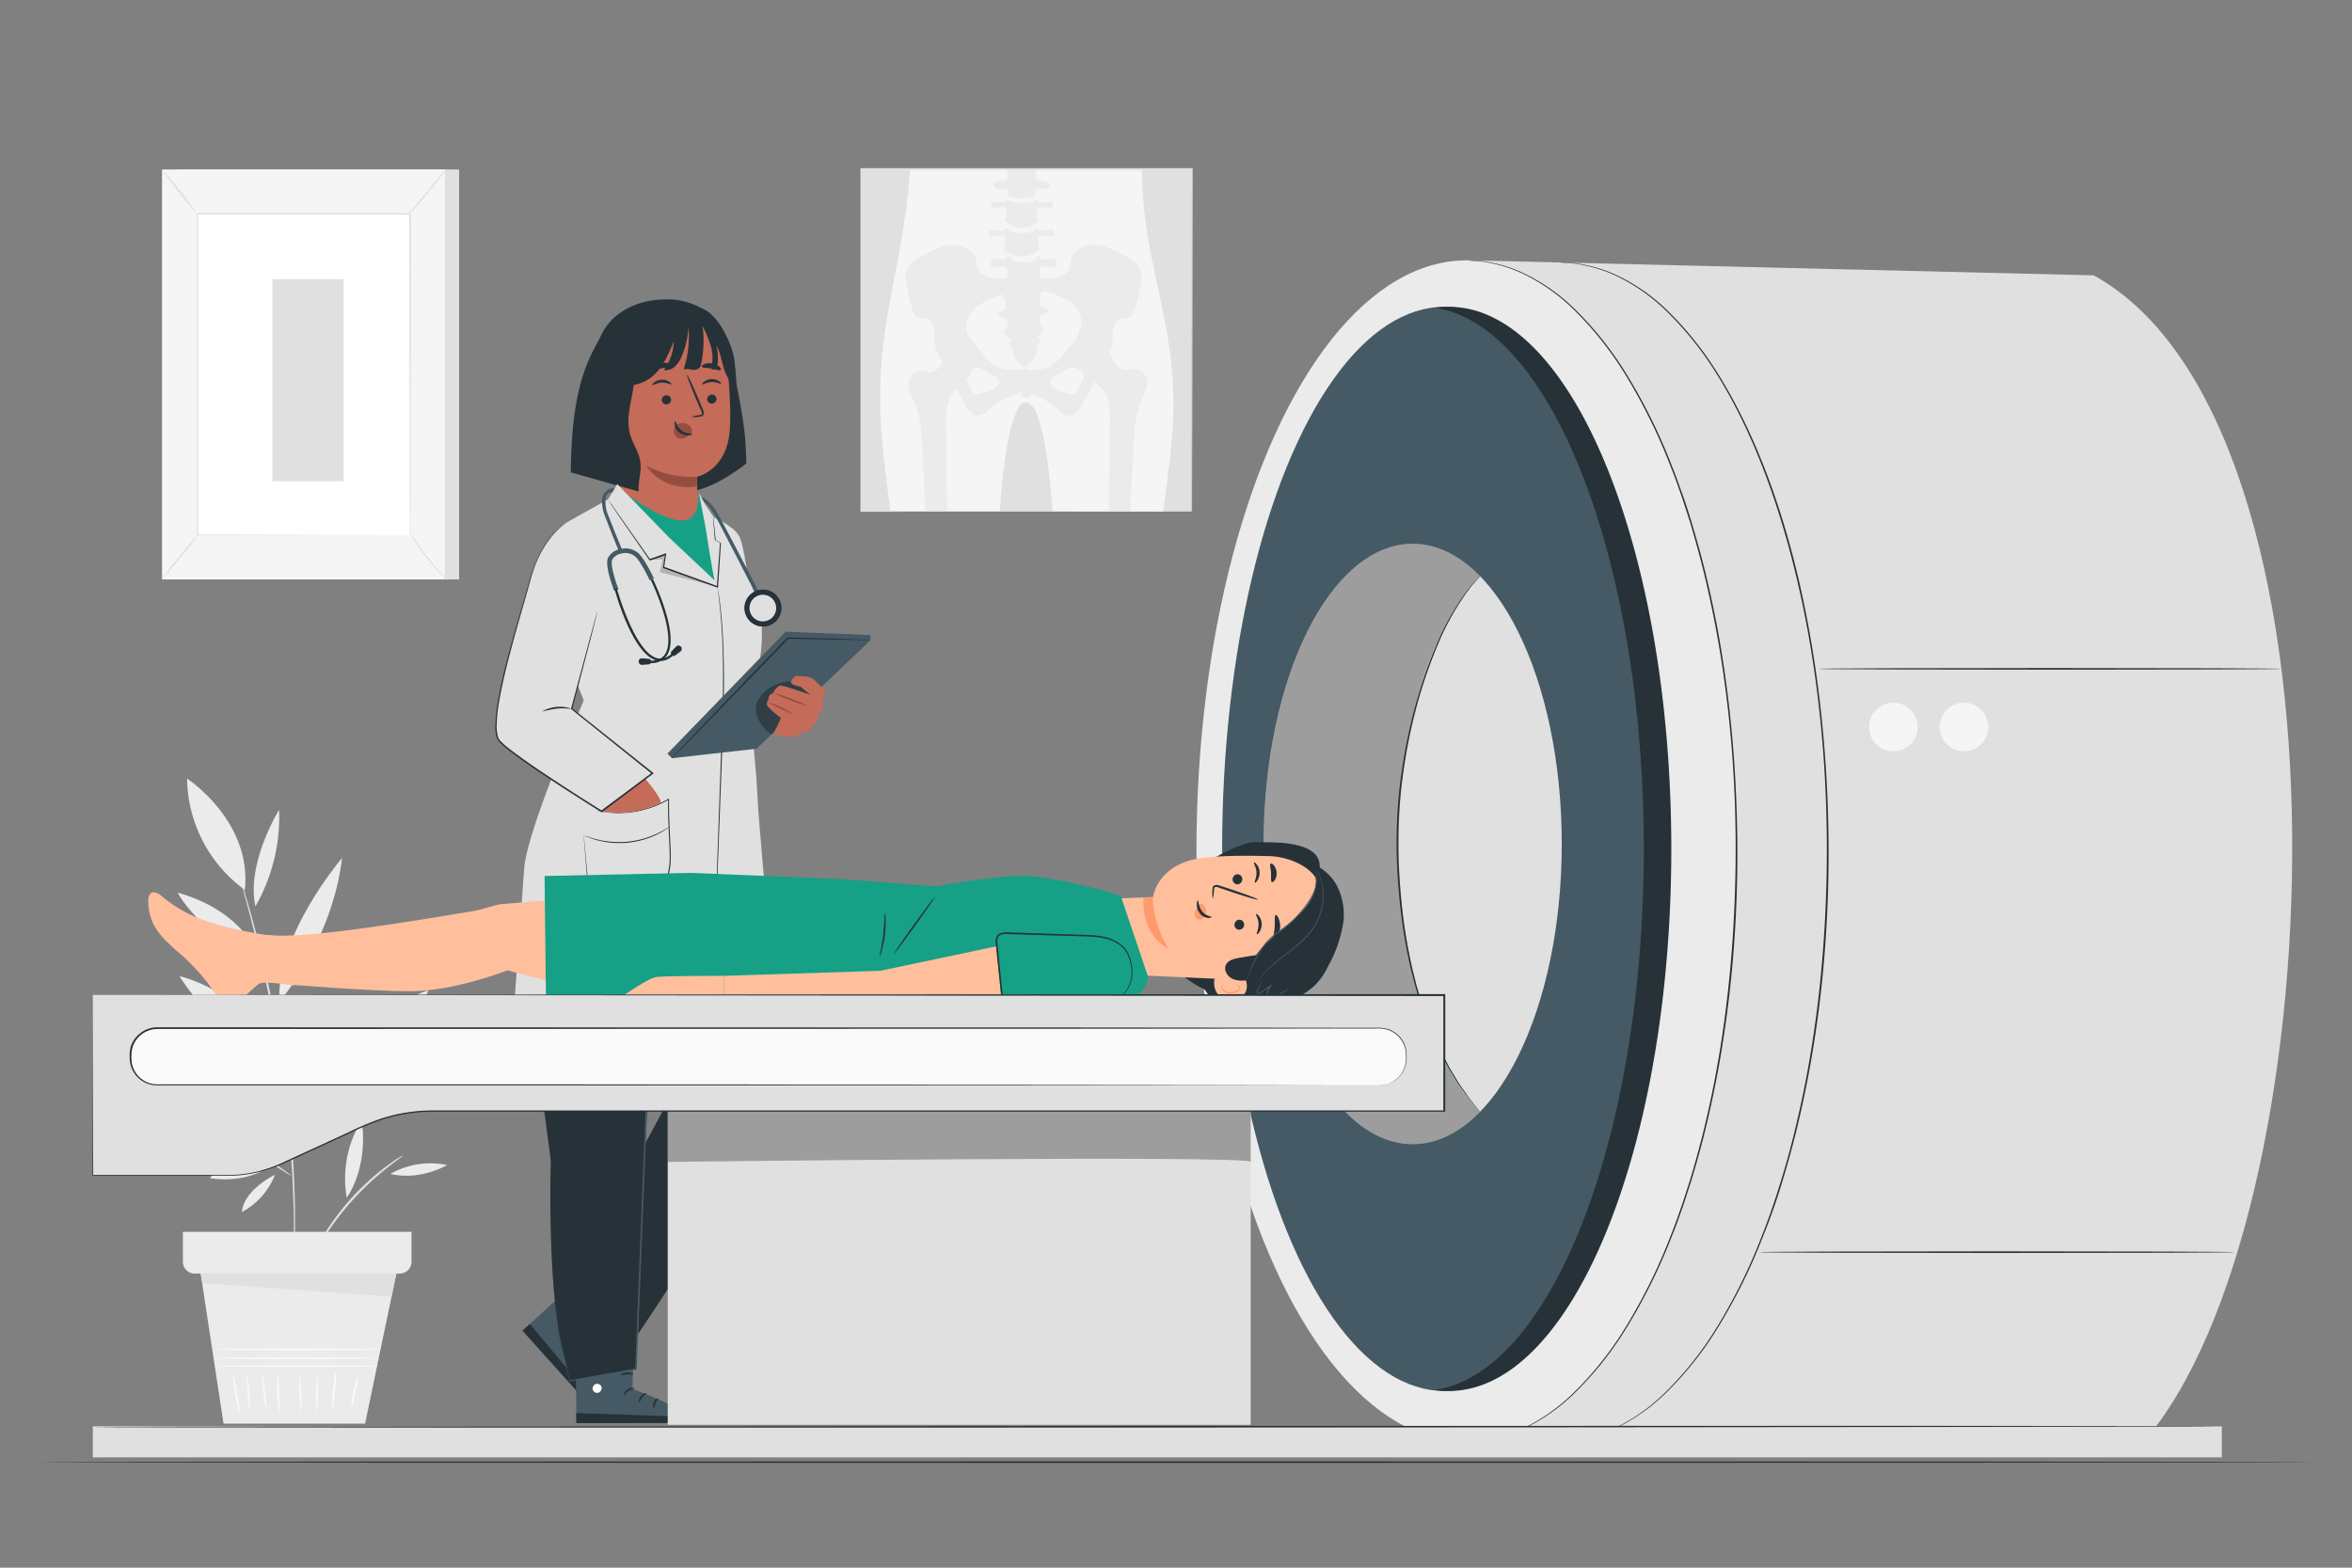 <svg xmlns="http://www.w3.org/2000/svg" viewBox="0 0 750 500"><rect x="0" y="0" width="750" height="500" fill="#808080" stroke="none"/><g id="freepik--background-complete--inject-49"><rect x="56.19" y="54.05" width="90.21" height="130.76" style="fill:#e0e0e0"></rect><rect x="51.67" y="54.05" width="90.21" height="130.76" style="fill:#f5f5f5"></rect><rect x="62.88" y="68.21" width="67.8" height="102.44" style="fill:#fff"></rect><path d="M130.68,170.65s0-.18,0-.5,0-.82,0-1.46c0-1.28,0-3.17,0-5.61,0-4.91,0-12.07-.06-21.11,0-18.06-.06-43.64-.11-73.76l.23.23-67.79,0h0l.24-.25c0,38.64,0,74.27,0,102.44l-.2-.2,49.35.1,13.63,0,3.58,0c.81,0,1.24,0,1.24,0l-1.2,0-3.54,0-13.59.05-49.47.1h-.2v-.19c0-28.17,0-63.8,0-102.44V68h.26l67.79,0h.22v.22c0,30.18-.08,55.81-.11,73.91,0,9,0,16.15-.06,21,0,2.43,0,4.3,0,5.58,0,.62,0,1.09,0,1.42S130.68,170.65,130.68,170.65Z" style="fill:#e0e0e0"></path><path d="M142.14,54.05a16,16,0,0,1-1.61,2.33c-1.05,1.41-2.53,3.31-4.23,5.37s-3.29,3.89-4.46,5.19a15.6,15.6,0,0,1-2,2,17.49,17.49,0,0,1,1.73-2.25l4.34-5.27,4.34-5.27A16.35,16.35,0,0,1,142.14,54.05Z" style="fill:#e0e0e0"></path><path d="M131,170.32a84.67,84.67,0,0,0,11.83,14.79" style="fill:#fff"></path><path d="M142.85,185.11a13.8,13.8,0,0,1-2.06-1.88,63.13,63.13,0,0,1-4.46-5,63.89,63.89,0,0,1-3.93-5.46,13.79,13.79,0,0,1-1.38-2.42,18.4,18.4,0,0,1,1.67,2.23c1,1.39,2.39,3.3,4,5.34s3.19,3.83,4.33,5.1A19.24,19.24,0,0,1,142.85,185.11Z" style="fill:#e0e0e0"></path><path d="M51.66,184.71l11.81-14.58" style="fill:#fff"></path><path d="M63.47,170.13a88.54,88.54,0,0,1-5.71,7.44c-3.27,4-6,7.22-6.1,7.14a86.64,86.64,0,0,1,5.72-7.45A91.18,91.18,0,0,1,63.47,170.13Z" style="fill:#e0e0e0"></path><path d="M51.67,54.05a78.24,78.24,0,0,1,5.74,6.85,83.21,83.21,0,0,1,5.35,7.17A81.32,81.32,0,0,1,57,61.21,81.55,81.55,0,0,1,51.67,54.05Z" style="fill:#e0e0e0"></path><rect x="86.85" y="89.01" width="22.7" height="64.46" style="fill:#e0e0e0"></rect><path d="M94.77,352.88a35.31,35.31,0,0,1,9.39-23.33C107,341.26,94.77,352.88,94.77,352.88Z" style="fill:#ebebeb"></path><path d="M108.41,346.28a35.28,35.28,0,0,1,25.14-.7C124,352.85,108.41,346.28,108.41,346.28Z" style="fill:#ebebeb"></path><path d="M110,338.69a27.84,27.84,0,0,1,3.42-19.54C117.5,327.72,110,338.69,110,338.69Z" style="fill:#ebebeb"></path><path d="M57.23,311.32C77.16,316.63,87.86,334,87.86,334,70.82,334,57.23,311.32,57.23,311.32Z" style="fill:#ebebeb"></path><path d="M89.07,319.49c-1-21.49,20-45.8,20-45.8-3.17,26.67-20,45.8-20,45.8" style="fill:#ebebeb"></path><path d="M89,258.3a57.46,57.46,0,0,1-7.55,30.77C78.45,275.25,89,258.3,89,258.3Z" style="fill:#ebebeb"></path><path d="M80.87,302c-15.71-1.68-24.26-17.31-24.26-17.31C75.61,290,80.87,302,80.87,302Z" style="fill:#ebebeb"></path><path d="M47,367.64a35.32,35.32,0,0,1,24.7-4.76C63.39,371.61,47,367.64,47,367.64Z" style="fill:#ebebeb"></path><path d="M87.69,374.69a23.12,23.12,0,0,1-10.55,11.89C77.81,379.33,87.69,374.69,87.69,374.69Z" style="fill:#ebebeb"></path><path d="M85.67,372.38c-8.93,5.5-18.79,3.35-18.79,3.35C72.93,369.43,85.67,372.38,85.67,372.38Z" style="fill:#ebebeb"></path><path d="M93.7,401.3a1.34,1.34,0,0,1,0-.32c0-.25,0-.56,0-.94,0-.88,0-2.08,0-3.6s0-3.47,0-5.69,0-4.75-.16-7.54c-.13-5.59-.53-12.23-1.1-19.59s-1.53-15.43-2.76-23.87C87.11,322.88,83.71,307.8,81,297c-1.38-5.42-2.53-9.79-3.38-12.8-.39-1.46-.71-2.62-.94-3.47l-.22-.91a1.31,1.31,0,0,1-.06-.32,1.44,1.44,0,0,1,.12.3l.3.89c.26.84.62,2,1.06,3.44.93,3,2.16,7.34,3.6,12.75a398.34,398.34,0,0,1,8.82,42.81c1.23,8.45,2.1,16.54,2.71,23.91s.88,14,1,19.64c.09,2.79.06,5.32.06,7.55s0,4.13-.09,5.69-.1,2.72-.13,3.61c0,.37,0,.68-.05.93A1,1,0,0,1,93.7,401.3Z" style="fill:#e0e0e0"></path><path d="M64.87,355.82c.11-.16,6.46,4,14.18,9.29s13.89,9.72,13.78,9.88-6.45-4-14.18-9.3S64.76,356,64.87,355.82Z" style="fill:#e0e0e0"></path><path d="M92.83,358.11a6,6,0,0,1,1-1.07l2.83-2.72,9.44-8.86,9.44-8.85,2.86-2.68a6.13,6.13,0,0,1,1.11-.93,5.26,5.26,0,0,1-.91,1.12c-.62.69-1.55,1.66-2.71,2.85-2.33,2.36-5.61,5.55-9.31,9s-7.1,6.52-9.59,8.71c-1.24,1.09-2.26,2-3,2.56A5.06,5.06,0,0,1,92.83,358.11Z" style="fill:#e0e0e0"></path><path d="M44.7,345.64s16.24-.31,23.1,12.47A29.27,29.27,0,0,1,44.7,345.64Z" style="fill:#ebebeb"></path><path d="M66.87,339.12S80.09,348.55,78,362.9A29.25,29.25,0,0,1,66.87,339.12Z" style="fill:#ebebeb"></path><path d="M136.5,315.89s-5.22,18.17-21.79,21.44A34.06,34.06,0,0,1,136.5,315.89Z" style="fill:#ebebeb"></path><path d="M59.66,248.33s20.72,13.51,18.42,35.49A44.56,44.56,0,0,1,59.66,248.33Z" style="fill:#ebebeb"></path><path d="M128.6,368.5a8.41,8.41,0,0,1-1.35,1.08c-.89.65-2.17,1.61-3.71,2.84A90.92,90.92,0,0,0,103,395.24c-1.05,1.67-1.87,3-2.42,4a8.91,8.91,0,0,1-.93,1.45,8.15,8.15,0,0,1,.69-1.58c.47-1,1.23-2.42,2.24-4.13a79.25,79.25,0,0,1,20.61-23c1.6-1.19,2.92-2.1,3.87-2.68A8.46,8.46,0,0,1,128.6,368.5Z" style="fill:#e0e0e0"></path><path d="M110.57,382a35.32,35.32,0,0,1,4.76-24.7C117.56,372.7,110.57,382,110.57,382Z" style="fill:#ebebeb"></path><path d="M124.51,374.4a25.68,25.68,0,0,1,18.08-2.8C132.59,376.9,124.51,374.4,124.51,374.4Z" style="fill:#ebebeb"></path><polygon points="63.5 402.99 71.28 454.06 116.42 454.06 126.9 403.73 63.5 402.99" style="fill:#ebebeb"></polygon><path d="M120.59,435.72c0,.14-11.57.26-25.84.26s-25.84-.12-25.84-.26,11.57-.27,25.84-.27S120.59,435.57,120.59,435.72Z" style="fill:#fafafa"></path><path d="M120.76,433.21c0,.14-11.65.26-26,.26s-26-.12-26-.26,11.64-.27,26-.27S120.76,433.06,120.76,433.21Z" style="fill:#fafafa"></path><path d="M120.67,430.37c0,.15-11.64.26-26,.26s-26-.11-26-.26,11.64-.27,26-.27S120.67,430.22,120.67,430.37Z" style="fill:#fafafa"></path><path d="M76.46,451.14a41.52,41.52,0,0,1-1.38-6.43,42.09,42.09,0,0,1-.87-6.52,39.82,39.82,0,0,1,1.39,6.43A41.57,41.57,0,0,1,76.46,451.14Z" style="fill:#fafafa"></path><path d="M79.53,450.6A146.27,146.27,0,0,1,78.68,438a50.33,50.33,0,0,1,.85,12.57Z" style="fill:#fafafa"></path><path d="M85.13,450.6a50.68,50.68,0,0,1-1.52-13,56.79,56.79,0,0,1,.87,6.47A55.26,55.26,0,0,1,85.13,450.6Z" style="fill:#fafafa"></path><path d="M89.06,450.87a51.94,51.94,0,0,1-.43-13.1,56,56,0,0,1,.33,6.54A55.46,55.46,0,0,1,89.06,450.87Z" style="fill:#fafafa"></path><path d="M96,450.6a38.38,38.38,0,0,1-.47-6.2,37.41,37.41,0,0,1,0-6.23A71.74,71.74,0,0,1,96,450.6Z" style="fill:#fafafa"></path><path d="M101.09,450.87a40,40,0,0,1-.21-6.42,38.53,38.53,0,0,1,.32-6.41,77.77,77.77,0,0,1-.11,12.83Z" style="fill:#fafafa"></path><path d="M105.86,450.19a41.51,41.51,0,0,1,.38-6.71,42,42,0,0,1,.92-6.66,43.76,43.76,0,0,1-.39,6.71A44.26,44.26,0,0,1,105.86,450.19Z" style="fill:#fafafa"></path><path d="M112,449.52a22.75,22.75,0,0,1,.76-5.71,22.23,22.23,0,0,1,1.68-5.5,51.62,51.62,0,0,1-1.16,5.62A52,52,0,0,1,112,449.52Z" style="fill:#fafafa"></path><path d="M58.32,392.88v9.55a3.76,3.76,0,0,0,3.77,3.76h65.37a3.76,3.76,0,0,0,3.76-3.76v-9.55Z" style="fill:#ebebeb"></path><polygon points="63.99 406.19 64.53 409.24 124.86 413.54 126.39 406.19 63.99 406.19" style="fill:#e0e0e0"></polygon><rect x="274.56" y="54.05" width="105.44" height="109.1" style="fill:#e0e0e0"></rect><path d="M281.29,140.61c.54,6.12,1.54,14.14,2.62,22.54h34.85c1.09-15.13,3.54-34.89,8.44-34.8,4.89-.09,7.34,19.67,8.44,34.8h35.22c1.18-8.4,2.25-16.42,2.79-22.54,3.18-35.91-9-52.44-9.6-86.56H290.2C287.83,88.12,278.12,104.7,281.29,140.61Z" style="fill:#f5f5f5"></path><path d="M362.88,117.83c-2.77-1.24-2.63,1.15-5.64-.42-2-1-2.53-3.23-3.43-5.09a10.79,10.79,0,0,0,.9-2.91c.21-1.46,0-3,.23-4.41a4,4,0,0,1,2.57-3.42c1-.28,2.14-.06,3-.63a3.29,3.29,0,0,0,1.07-1.69,45.38,45.38,0,0,0,2.19-8.88,8.4,8.4,0,0,0-.25-4.51c-.85-2-2.95-3.22-4.92-4.31-2.94-1.62-6-3.28-9.41-3.44S342,79.85,341.39,83a12.39,12.39,0,0,1-.5,3,5.08,5.08,0,0,1-3.23,2.29,14.21,14.21,0,0,1-6,.39,12,12,0,0,1-.12-2.47,1.75,1.75,0,0,1,.12-.65,1,1,0,0,1,.87-.49,7.93,7.93,0,0,1,3.06.27,1,1,0,0,0,.8,0c.55-.3.49-1.34.33-2.09a1.11,1.11,0,0,0-.28-.66.65.65,0,0,0-.47-.09l-3.76.3a.41.41,0,0,1-.34-.07c-.27-.23-.09-.92-.38-1.12s-.41.08-.57.27a5.56,5.56,0,0,1-2.79,1.75c-.45.11-2,0-2.76,0a5.2,5.2,0,0,1-.75-.06,5.52,5.52,0,0,1-2.79-1.75c-.16-.19-.38-.4-.58-.27s-.1.89-.37,1.12a.42.42,0,0,1-.34.07l-3.77-.3a.62.62,0,0,0-.46.09,1.12,1.12,0,0,0-.29.66c-.16.75-.22,1.79.34,2.09a1,1,0,0,0,.8,0,7.88,7.88,0,0,1,3.05-.27,1,1,0,0,1,.88.49,1.75,1.75,0,0,1,.12.65,11.44,11.44,0,0,1-.13,2.48,14.17,14.17,0,0,1-6-.39A5.05,5.05,0,0,1,311.82,86a11.92,11.92,0,0,1-.51-3c-.61-3.15-4.37-5-7.77-4.88s-6.48,1.82-9.41,3.44c-2,1.09-4.07,2.31-4.92,4.31a8.5,8.5,0,0,0-.26,4.51,45.4,45.4,0,0,0,2.2,8.88,3.16,3.16,0,0,0,1.07,1.69c.83.57,2,.35,3,.63a4.07,4.07,0,0,1,2.57,3.42c.23,1.46,0,3,.22,4.41a16,16,0,0,0,2,5.09c.19.35.38.7.56,1.06a5.41,5.41,0,0,1-2.32,2.6c-3,1.56-2.87-.84-5.64.41-4,1.78-3.23,4.94-1.6,8.41a30.15,30.15,0,0,1,2.34,7.39,61.77,61.77,0,0,1,.72,7.81q.51,10.48,1,21H302q-.17-13.82-.34-27.62c0-3.61,0-7.54,2.18-10.37a11.36,11.36,0,0,1,1.15-1.25l2.56,4.82c1,1.94,2.72,4.2,5,3.75a5.91,5.91,0,0,0,2.61-1.69,25.5,25.5,0,0,1,8.51-5.08,8.11,8.11,0,0,0,2.23-1,1.74,1.74,0,0,1-.19.54c-.24.42-.4.75.09,1.13a1.76,1.76,0,0,0,.94.31,4.23,4.23,0,0,0,2-.3,1.72,1.72,0,0,0-.2-.88l.65.23a25.4,25.4,0,0,1,8.51,5.08,6,6,0,0,0,2.61,1.69c2.24.45,3.94-1.81,5-3.75l3.69-7a17.28,17.28,0,0,1,2.75,2.65c2.17,2.83,2.22,6.76,2.17,10.37q-.21,14.17-.4,28.37h6.88l1.11-21.7a60.14,60.14,0,0,1,.73-7.82,30.26,30.26,0,0,1,2.36-7.38C366.1,122.78,366.85,119.62,362.88,117.83ZM318,123.07a7.27,7.27,0,0,1-3.35,1.92,25.88,25.88,0,0,1-2.58.7,1.93,1.93,0,0,1-1.28,0,1.83,1.83,0,0,1-.72-.81,31,31,0,0,1-1.81-3.54c0-.08-.07-.16-.11-.25a6.82,6.82,0,0,0,1.49-2.18,3.2,3.2,0,0,0,.2-1.23,4.15,4.15,0,0,1,3.43,0c.82.42,1.49,1.1,2.3,1.54.62.34,1.31.54,1.91.91a2,2,0,0,1,1.09,1.71A2.07,2.07,0,0,1,318,123.07Zm9.52-5.07a.59.59,0,0,0-.18-.28.77.77,0,0,0-.48-.1c-.34,0-.75,0-.93.35-2.71.12-5.53.14-7.92-1a16.14,16.14,0,0,1-5-4.57l-2.65-3.24a14,14,0,0,1-.87-1.16,5.11,5.11,0,0,1-1.39-3.09c-.26-2.72,1.31-5.36,3.41-7.09a24.72,24.72,0,0,1,7.25-3.65,1.12,1.12,0,0,1,.91-.07,1.14,1.14,0,0,1,.45.67,13.89,13.89,0,0,1,.67,3.26,1.05,1.05,0,0,1-.09.66.92.92,0,0,1-.48.31,6.08,6.08,0,0,0-1.46.54c-.43.3-.69,1-.34,1.36s.81.27,1.25.33a2.27,2.27,0,0,1,1.44,3.42c-.35.47-.91.84-.95,1.43-.11,1.29,2.18,1.49,2.43,2.77a.82.82,0,0,0-.7,1.21,3.09,3.09,0,0,0,.52.5c.65.64.6,1.68.81,2.57.4,1.65,1.75,2.83,3.09,3.87v.16a11.43,11.43,0,0,0,1.54-.47l-.36,0c1.35-1.24,2.78-2.63,3.05-4.45.13-.91,0-1.95.58-2.64a3.51,3.51,0,0,0,.47-.55.83.83,0,0,0-.81-1.14c.12-1.29,2.39-1.71,2.17-3-.11-.57-.69-.89-1.08-1.33a2.27,2.27,0,0,1,1.12-3.54c.43-.1.94-.09,1.21-.44a1,1,0,0,0-.46-1.32,5.43,5.43,0,0,0-1.51-.4,1,1,0,0,1-.5-.27,1.09,1.09,0,0,1-.16-.64,13.75,13.75,0,0,1,.38-3.32,1.08,1.08,0,0,1,.38-.71,1.17,1.17,0,0,1,.92,0,24.92,24.92,0,0,1,7.55,3,8.57,8.57,0,0,1,4.05,6.75,5.14,5.14,0,0,1-.95,3c.1,1.25-.79,2.46-1.63,3.49l-2.66,3.24a16,16,0,0,1-5,4.57A14.78,14.78,0,0,1,327.55,118Zm17.73,3.31a31,31,0,0,1-1.81,3.54,1.83,1.83,0,0,1-.72.81,1.93,1.93,0,0,1-1.28,0,25.88,25.88,0,0,1-2.58-.7,7.22,7.22,0,0,1-3.35-1.92,2.14,2.14,0,0,1-.58-1.22,2.05,2.05,0,0,1,1.1-1.71c.6-.37,1.29-.57,1.91-.91.81-.44,1.48-1.12,2.3-1.54a4.55,4.55,0,0,1,4.15.27,2.22,2.22,0,0,1,1.23,1.43A3.11,3.11,0,0,1,345.28,121.31Z" style="fill:#ebebeb"></path><path d="M315.8,75.43a1.37,1.37,0,0,0,.8,0,10.08,10.08,0,0,1,3-.2,1.14,1.14,0,0,1,.88.37,1,1,0,0,1,.12.48,6.64,6.64,0,0,1-.35,2.69,1.16,1.16,0,0,0-.1.77,1,1,0,0,0,.37.4,9.24,9.24,0,0,0,4.54,1.76.81.81,0,0,0,.38.07l.45,0h.2a1,1,0,0,0,.3,0,9.33,9.33,0,0,0,4.61-1.77,1,1,0,0,0,.37-.4,1.1,1.1,0,0,0-.09-.77,6.64,6.64,0,0,1-.35-2.69,1,1,0,0,1,.12-.49,1.16,1.16,0,0,1,.87-.36,10.15,10.15,0,0,1,3.06.2,1.37,1.37,0,0,0,.8,0c.55-.22.49-1,.33-1.55a.74.74,0,0,0-.28-.49.83.83,0,0,0-.47-.06l-3.76.22a.56.56,0,0,1-.34,0c-.27-.18-.09-.69-.38-.84s-.41.06-.57.2a6,6,0,0,1-2.79,1.3c-.15,0-.4,0-.69.08a17.46,17.46,0,0,1-2.82-.09,5.89,5.89,0,0,1-2.79-1.3c-.16-.14-.38-.3-.58-.2s-.1.66-.37.84a.57.57,0,0,1-.34,0l-3.77-.22a.79.79,0,0,0-.46.06.75.75,0,0,0-.29.49C315.31,74.44,315.24,75.21,315.8,75.43Z" style="fill:#ebebeb"></path><path d="M316.38,66.32a1.17,1.17,0,0,0,.76,0,9.36,9.36,0,0,1,2.89-.2,1,1,0,0,1,.83.37A1.26,1.26,0,0,1,321,67a7.2,7.2,0,0,1-.34,2.69,1.22,1.22,0,0,0-.09.77,1.15,1.15,0,0,0,.35.41,8.61,8.61,0,0,0,4.18,1.74.71.71,0,0,0,.38.08l.47,0h.24a.79.79,0,0,0,.34-.06,8.5,8.5,0,0,0,4.21-1.75.9.9,0,0,0,.35-.4,1.21,1.21,0,0,0-.08-.77,7,7,0,0,1-.34-2.69,1,1,0,0,1,.12-.48,1,1,0,0,1,.83-.37,9.38,9.38,0,0,1,2.89.2,1.24,1.24,0,0,0,.76,0c.52-.22.46-1,.31-1.55a.77.77,0,0,0-.27-.49.73.73,0,0,0-.44-.06l-3.56.22a.54.54,0,0,1-.33,0c-.25-.18-.08-.68-.35-.83s-.39,0-.55.19c-.57.51-3,.77-4.22,1-1.2-.2-3.69-.46-4.28-1-.15-.14-.36-.3-.54-.19s-.1.65-.36.83a.5.5,0,0,1-.32,0l-3.57-.22a.73.73,0,0,0-.44.06.77.77,0,0,0-.27.49C315.91,65.33,315.86,66.1,316.38,66.32Z" style="fill:#ebebeb"></path><path d="M317.35,60.05a2.06,2.06,0,0,0,1.17.21l2.16,0a.53.53,0,0,1,.4.12.77.77,0,0,1,.17.39l.48,2a28.4,28.4,0,0,0,3.87.52h0a33.81,33.81,0,0,0,4.29-.51l.48-2a.85.85,0,0,1,.16-.39.56.56,0,0,1,.41-.12l2.16,0a2.24,2.24,0,0,0,1.17-.21,1.2,1.2,0,0,0,.52-1.21c-.13-.6-.71-.79-1.2-.88l-3.09-.6c-.17-.94.11-2-.21-2.85a1.73,1.73,0,0,0-.24-.47h-8.5a2.2,2.2,0,0,0-.24.46c-.31.88,0,1.92-.2,2.86L318,58c-.49.09-1.08.28-1.21.88A1.2,1.2,0,0,0,317.35,60.05Z" style="fill:#ebebeb"></path><path d="M380,163.15s0-.18,0-.52,0-.85,0-1.51c0-1.34,0-3.31,0-5.87,0-5.14,0-12.66-.06-22.21,0-19.1-.07-46.35-.12-79l.23.22-105.43,0h0l.26-.26c0,40,0,77.48,0,109.1l-.22-.22L351,163l21.43.06,5.66,0,1.46,0h-1.41l-5.62,0-21.37.06-76.54.11h-.23v-.22c0-31.62,0-69.08,0-109.1v-.26h.27l105.43,0h.23v.23c-.05,32.7-.09,60-.12,79.13,0,9.54-.05,17-.06,22.16,0,2.54,0,4.5,0,5.83,0,.65,0,1.14,0,1.48S380,163.15,380,163.15Z" style="fill:#e0e0e0"></path></g><g id="freepik--ct-scan--inject-49"><path d="M683.51,459.86H467.63V83l200,4.82C754.38,135.63,744.34,390.3,683.51,459.86Z" style="fill:#e0e0e0"></path><ellipse cx="467.63" cy="271.45" rx="86.11" ry="188.41" style="fill:#ebebeb"></ellipse><path d="M496.74,459.86l1.15-.09,3.36-.22a46.6,46.6,0,0,0,12.44-3.47,60.16,60.16,0,0,0,16.84-11.5,107.7,107.7,0,0,0,16.88-21.17,177.75,177.75,0,0,0,14.51-29.5c2.19-5.5,4.14-11.31,6-17.32s3.57-12.29,5.06-18.78c6.15-25.91,9.48-55.18,9.56-85.9s-3.22-60-9.27-86S558.56,137.38,548,120.23A106.57,106.57,0,0,0,531.16,99a59.63,59.63,0,0,0-16.83-11.5,46.41,46.41,0,0,0-12.44-3.45l-3.36-.22-1.15-.09s.39,0,1.15,0l3.37.17a45.72,45.72,0,0,1,12.51,3.36,59.28,59.28,0,0,1,17,11.48A106.68,106.68,0,0,1,548.31,120c10.63,17.17,19.49,39.82,25.47,65.8s9.3,55.3,9.32,86.07-3.43,60.07-9.62,86c-1.49,6.5-3.27,12.75-5.08,18.81s-3.87,11.83-6.08,17.33a177.11,177.11,0,0,1-14.59,29.54,107.54,107.54,0,0,1-17,21.19,60,60,0,0,1-17,11.48,45.58,45.58,0,0,1-12.5,3.38l-3.38.17C497.13,459.86,496.74,459.86,496.74,459.86Z" style="fill:#263238"></path><path d="M467.63,459.86l1.15-.09,3.37-.22a46.9,46.9,0,0,0,12.46-3.48,60.1,60.1,0,0,0,16.86-11.54,107.88,107.88,0,0,0,16.9-21.23,179,179,0,0,0,14.51-29.57C534,391,535,388.12,536,385.24s1.94-5.87,2.91-8.87c1.8-6.06,3.56-12.32,5.05-18.82,6.14-26,9.44-55.3,9.51-86.09s-3.37-60.13-9.51-86.1c-1.49-6.51-3.26-12.77-5.05-18.83-1-3-1.9-6-2.91-8.87s-2-5.74-3.13-8.48a179.5,179.5,0,0,0-14.51-29.58,108.62,108.62,0,0,0-16.9-21.23,60.1,60.1,0,0,0-16.86-11.54,46.42,46.42,0,0,0-12.46-3.47l-3.37-.22-1.15-.1,1.15,0c.76,0,1.9.08,3.38.17a45.91,45.91,0,0,1,12.53,3.4,60,60,0,0,1,17,11.51,108.06,108.06,0,0,1,17,21.25A178.32,178.32,0,0,1,533.28,149c1.14,2.74,2.09,5.61,3.15,8.49s2,5.88,2.92,8.89c1.81,6.06,3.59,12.34,5.08,18.85,6.19,26,9.5,55.38,9.57,86.21s-3.39,60.2-9.57,86.2c-1.49,6.51-3.27,12.78-5.08,18.84-1,3-1.9,6-2.92,8.89s-2,5.75-3.15,8.49a178.32,178.32,0,0,1-14.6,29.61,107.34,107.34,0,0,1-17,21.25,60,60,0,0,1-17,11.51,45.46,45.46,0,0,1-12.53,3.4c-1.48.1-2.62.13-3.38.17S467.63,459.86,467.63,459.86Z" style="fill:#263238"></path><ellipse cx="460.64" cy="270.75" rx="70.93" ry="172.9" style="fill:#455a64"></ellipse><path d="M462,97.85a29.17,29.17,0,0,0-4.38.34c37.13,5.52,66.55,80.66,66.55,172.56s-29.42,167-66.55,172.56a29.17,29.17,0,0,0,4.38.34c39.18,0,70.94-77.41,70.94-172.9S501.22,97.85,462,97.85Z" style="fill:#263238"></path><ellipse cx="450.48" cy="269.17" rx="47.53" ry="95.74" style="fill:#e0e0e0"></ellipse><g style="opacity:0.3"><path d="M472,183.76c-6.45-6.61-13.76-10.33-21.49-10.33-26.25,0-47.53,42.86-47.53,95.74s21.28,95.73,47.53,95.73c7.73,0,15-3.72,21.49-10.32-15.45-15.81-26-48.12-26-85.41S456.52,199.56,472,183.76Z"></path></g><path d="M727.49,213.32c0,.15-33.06.26-73.82.26s-73.83-.11-73.83-.26,33-.26,73.83-.26S727.49,213.18,727.49,213.32Z" style="fill:#263238"></path><path d="M712.61,399.36c0,.15-34,.26-75.92.26s-75.92-.11-75.92-.26,34-.26,75.92-.26S712.61,399.22,712.61,399.36Z" style="fill:#263238"></path><circle cx="603.74" cy="231.86" r="7.75" transform="translate(239.79 766.46) rotate(-76.76)" style="fill:#f5f5f5"></circle><circle cx="626.26" cy="231.86" r="7.75" transform="translate(19.48 510.74) rotate(-45)" style="fill:#f5f5f5"></circle><path d="M472,183.76a4.73,4.73,0,0,1-.3.37c-.22.25-.52.59-.9,1l-1.49,1.68c-.56.69-1.14,1.53-1.83,2.45a85.42,85.42,0,0,0-9.3,17.1A156.92,156.92,0,0,0,449.66,234c-1.17,5.32-2.05,11-2.78,16.85a160.16,160.16,0,0,0-1,18.31c0,6.29.42,12.42,1,18.32a165.88,165.88,0,0,0,2.51,16.9c.28,1.33.56,2.65.83,4l.95,3.8c.16.63.31,1.25.46,1.87l.54,1.81,1,3.55c.79,2.28,1.5,4.51,2.31,6.61l1.23,3.07c.2.5.4,1,.59,1.48s.44.95.65,1.42c.88,1.87,1.64,3.68,2.55,5.29s1.63,3.22,2.52,4.6,1.62,2.71,2.37,3.89l2.19,3.15.94,1.33c.32.4.61.78.89,1.12l1.39,1.76.85,1.09c.19.25.28.39.28.39l-.32-.35-.89-1.06-1.43-1.73-.92-1.11c-.3-.41-.61-.86-1-1.32l-2.23-3.13c-.77-1.18-1.55-2.49-2.42-3.88s-1.66-3-2.57-4.59-1.69-3.43-2.58-5.3l-.66-1.42c-.2-.49-.41-1-.61-1.48l-1.24-3.08c-.83-2.1-1.55-4.33-2.35-6.62L451.74,316l-.54-1.82c-.16-.62-.31-1.24-.47-1.87l-1-3.82q-.4-1.95-.84-4a163.33,163.33,0,0,1-2.55-16.94c-.59-5.91-1-12.06-1-18.37a158.63,158.63,0,0,1,1-18.36c.74-5.9,1.64-11.57,2.83-16.9a154,154,0,0,1,8.61-27.67,83.82,83.82,0,0,1,9.47-17.07c.71-.92,1.31-1.75,1.88-2.43l1.53-1.65.95-1A3.85,3.85,0,0,1,472,183.76Z" style="fill:#263238"></path></g><g id="freepik--Floor--inject-49"><path d="M737.44,466.33c0,.14-162.28.26-362.42.26s-362.46-.12-362.46-.26,162.25-.26,362.46-.26S737.44,466.19,737.44,466.33Z" style="fill:#263238"></path><rect x="29.6" y="454.91" width="678.89" height="9.9" style="fill:#e0e0e0"></rect><path d="M708.48,454.91c0,.14-152.08.32-339.64.39s-339.68,0-339.68-.14,152.05-.31,339.68-.38S708.48,454.76,708.48,454.91Z" style="fill:#263238"></path></g><g id="freepik--character-2--inject-49"><path d="M188.9,404,166.62,424.4l25.21,27.85c2.51-2.57-5.19-21.82-5.19-21.82L200.56,417Z" style="fill:#455a64"></path><path d="M180.05,420.73a1.54,1.54,0,0,0-2,.39,1.47,1.47,0,0,0,.37,2,1.61,1.61,0,0,0,2.12-.42,1.52,1.52,0,0,0-.61-2" style="fill:#fff"></path><path d="M166.62,424.4l2.32-2.15L192.17,450s.57,1.73-.44,2.38Z" style="fill:#263238"></path><path d="M187.19,430.76c-.14.12-.82-.51-1.86-.78s-1.94-.11-2-.29.91-.68,2.17-.33S187.34,430.67,187.19,430.76Z" style="fill:#fff"></path><path d="M188.63,434.77c-.11.15-.87-.23-1.87-.17s-1.72.48-1.83.34.51-.92,1.74-1S188.75,434.65,188.63,434.77Z" style="fill:#fff"></path><path d="M186.63,439.6c-.17-.12.23-.86,1.43-1.23s1.93,0,1.87.2-.81.13-1.68.41S186.77,439.72,186.63,439.6Z" style="fill:#fff"></path><path d="M190.25,427.54c-.18.06-.55-.74-1.3-1.46s-1.53-1.1-1.48-1.28,1.06,0,1.93.83S190.42,427.51,190.25,427.54Z" style="fill:#fff"></path><path d="M193,423.89c0,.05-.62-.41-1.25-1.41a8.28,8.28,0,0,1-.88-1.86,9.85,9.85,0,0,1-.3-1.19,2.58,2.58,0,0,1-.05-.71.81.81,0,0,1,.67-.72,1,1,0,0,1,.85.31,2.68,2.68,0,0,1,.4.59,6.22,6.22,0,0,1,.49,1.14,6.76,6.76,0,0,1,.32,2,3.13,3.13,0,0,1-.39,1.84c-.1,0,0-.72-.06-1.82a7.47,7.47,0,0,0-.43-1.88,5.86,5.86,0,0,0-.48-1c-.19-.37-.41-.62-.61-.58s-.1,0-.13.17a2.07,2.07,0,0,0,0,.53,9.2,9.2,0,0,0,.25,1.12,10.55,10.55,0,0,0,.7,1.81A11.52,11.52,0,0,1,193,423.89Z" style="fill:#fff"></path><path d="M192.6,423.89c-.07,0,.18-.74,1-1.59a6.21,6.21,0,0,1,1.7-1.19,6.72,6.72,0,0,1,1.17-.42A1.56,1.56,0,0,1,198,421a.88.88,0,0,1,.14.93,2.91,2.91,0,0,1-.38.61,4.34,4.34,0,0,1-2.92,1.56c-1.22.11-1.89-.31-1.86-.37a13.66,13.66,0,0,0,1.79-.08,4.28,4.28,0,0,0,1.71-.74,4,4,0,0,0,.78-.76c.26-.31.4-.64.27-.72a1.08,1.08,0,0,0-.9-.08,6.7,6.7,0,0,0-1.07.34,6.85,6.85,0,0,0-1.64,1C193.06,423.33,192.69,423.94,192.6,423.89Z" style="fill:#fff"></path><path d="M183.52,423.66l.28,30.19,37.56-.16c-.23-3.59-19.7-10.71-19.7-10.71l.62-19.35Z" style="fill:#455a64"></path><path d="M190,441.4a1.55,1.55,0,0,0-1,1.76,1.48,1.48,0,0,0,1.73,1.06,1.61,1.61,0,0,0,1.1-1.87,1.52,1.52,0,0,0-1.92-.9" style="fill:#fff"></path><path d="M183.8,453.91l-.05-3.23,36.13,1.23s1.67.73,1.48,1.91Z" style="fill:#263238"></path><path d="M202.27,442.79c0,.18-.92.27-1.82.86s-1.38,1.37-1.55,1.3.1-1.14,1.21-1.83S202.31,442.62,202.27,442.79Z" style="fill:#263238"></path><path d="M206.22,444.4c0,.18-.75.49-1.37,1.27s-.8,1.6-1,1.6-.3-1,.49-2S206.21,444.23,206.22,444.4Z" style="fill:#263238"></path><path d="M208.48,449.11c-.17,0-.43-.88,0-1.88s1.32-1.41,1.4-1.26-.45.69-.82,1.52S208.66,449.09,208.48,449.11Z" style="fill:#263238"></path><path d="M201.92,438.36c-.07.17-.92-.08-1.95,0s-1.85.4-1.94.24.68-.81,1.9-.88S202,438.22,201.92,438.36Z" style="fill:#263238"></path><path d="M182.64,251.4s-2.4,8.43-2.67,9c-2.47,5.46-9,18.95-9,18.95s-4.95,17.58-3.85,25.86,8.51,64.94,8.51,64.94-1.46,44.92,4.88,64.9l1.17,5.3,21.17-3.76h0l4.7-111.18,12.92-73.51Z" style="fill:#263238"></path><path d="M235.49,261.49s9.31,75.71,10.43,87.82S203.1,426,203.1,426l-18.54-21.9,28.28-52.58-9.52-52.37,12.54-47.25,17.83.22Z" style="fill:#263238"></path><path d="M177.3,418.11a14.58,14.58,0,0,0,.15,1.54c.13,1,.38,2.5.73,4.42.7,3.83,1.84,9.39,3.38,16.34l0,.15.15,0,21.18-3.71.16,0v-.16c.59-14.54,1.29-31.91,2-50.54.79-20,1.51-38.63,2.11-53.88v0c1.59-12.25,2.91-22.38,3.82-29.47.45-3.52.8-6.29,1-8.19.11-.93.19-1.65.25-2.16s.07-.74.07-.74,0,.25-.13.74-.18,1.22-.31,2.14c-.27,1.9-.65,4.66-1.14,8.18l-4,29.45h0c-.62,15.25-1.37,33.84-2.18,53.88-.73,18.63-1.41,36-2,50.54l.17-.19-21.17,3.81.18.12c-1.57-6.94-2.76-12.49-3.52-16.32-.37-1.91-.65-3.39-.81-4.39-.08-.5-.13-.88-.17-1.14S177.3,418.11,177.3,418.11Z" style="fill:#455a64"></path><path d="M232.77,113.81s4.68,17.49,5.08,29.86l.14,4.12s-10.32,8.57-19,9.1l-7.26-17.84Z" style="fill:#263238"></path><path d="M186.93,124.53c2-8.53,2.73-18.45,9.82-24,5.27-4.12,11.26-5.27,17.95-5a23.47,23.47,0,0,1,9.87,3.28c3.93,2.22,5.59,6.73,7.49,10.83,3.8,8.21,3.32,19.33.74,22.42l-34.31,18.12c-6.85-3.57-11.14-5-12.24-14.12A33.6,33.6,0,0,1,186.93,124.53Z" style="fill:#263238"></path><path d="M197.56,107.29l21.59-6.37c7-1,11.94,7.41,12.66,14.4.79,7.77,1.46,17.28.77,23.13-1.4,11.76-10.3,13.6-10.3,13.6s0,.17.05,3.65l.23,5.63a9.79,9.79,0,0,1-1.9,6.37c-3.18,4.12-9,4.67-15.83,2.14-4-1.47-6.73-4.42-7-8.44L194,111.61A4.12,4.12,0,0,1,197.56,107.29Z" style="fill:#c56b59"></path><path d="M228.48,127.15a1.49,1.49,0,0,1-1.39,1.56,1.44,1.44,0,0,1-1.6-1.29,1.5,1.5,0,0,1,1.39-1.57A1.45,1.45,0,0,1,228.48,127.15Z" style="fill:#263238"></path><path d="M229.94,122.36c-.18.21-1.35-.59-3-.52s-2.76.92-2.95.73.09-.44.59-.84a4.16,4.16,0,0,1,2.35-.83,4,4,0,0,1,2.36.67C229.84,121.93,230,122.27,229.94,122.36Z" style="fill:#263238"></path><path d="M214,127.4a1.49,1.49,0,0,1-1.38,1.56,1.44,1.44,0,0,1-1.6-1.29,1.5,1.5,0,0,1,1.39-1.57A1.44,1.44,0,0,1,214,127.4Z" style="fill:#263238"></path><path d="M214.08,122.55c-.18.21-1.35-.59-3-.52s-2.77.92-3,.73.09-.44.59-.84a4.16,4.16,0,0,1,2.35-.83,4,4,0,0,1,2.36.67C214,122.12,214.16,122.46,214.08,122.55Z" style="fill:#263238"></path><path d="M220.36,133a11.06,11.06,0,0,1,2.6-.58c.41-.05.79-.15.85-.44a2.06,2.06,0,0,0-.32-1.21l-1.34-3.08c-1.87-4.4-3.24-8-3.06-8.1s1.84,3.43,3.7,7.83l1.29,3.11a2.33,2.33,0,0,1,.28,1.61,1,1,0,0,1-.65.63,2.85,2.85,0,0,1-.7.12A10.75,10.75,0,0,1,220.36,133Z" style="fill:#263238"></path><path d="M222.22,152.05a30.76,30.76,0,0,1-16.14-3.56s4.53,8.22,16.18,6.67Z" style="fill:#954d3f"></path><path d="M215.15,136.23a2.58,2.58,0,0,1,2.11-1.26,3.37,3.37,0,0,1,3.13,1.4,2.15,2.15,0,0,1,.19,1.51c-.1.26,0,.13-.21.31a5.78,5.78,0,0,1-2.35,1.59,2.52,2.52,0,0,1-2.71-.87A2.6,2.6,0,0,1,215.15,136.23Z" style="fill:#954d3f"></path><path d="M215.37,134.38c.26,0,.34,1.72,1.89,2.9s3.41.9,3.44,1.14-.4.36-1.19.42a4.37,4.37,0,0,1-2.86-.86,3.79,3.79,0,0,1-1.48-2.43C215.07,134.82,215.25,134.38,215.37,134.38Z" style="fill:#263238"></path><path d="M214.69,116.65c-.12.45-1.74.4-3.61.81s-3.33,1.08-3.62.71c-.13-.18.09-.61.67-1.1a6.15,6.15,0,0,1,2.62-1.21,6.06,6.06,0,0,1,2.88.06C214.35,116.13,214.73,116.44,214.69,116.65Z" style="fill:#263238"></path><path d="M229.8,118c-.36.32-1.54-.23-3-.46s-2.77-.16-3-.58c-.1-.2.15-.53.75-.8a4.66,4.66,0,0,1,2.54-.24,4.54,4.54,0,0,1,2.3,1.08C229.85,117.47,230,117.87,229.8,118Z" style="fill:#263238"></path><path d="M218.79,99.66c0,.09,0,.17.05.26h0Z" style="fill:#263238"></path><path d="M203.69,156.77c-.33-3.07.9-6.15.54-9.21-.38-3.24-2.48-6-3.34-9.17-1.38-5,.51-10.42,1.21-15.63a12.4,12.4,0,0,0,7.6-4.39c2.34-2.73,3.76-6.12,5.14-9.44a15.79,15.79,0,0,1-3.18,9.08,4.28,4.28,0,0,0,3.64-1.18,9.62,9.62,0,0,0,2.14-3.32,25.94,25.94,0,0,0,2.07-9.35A33.6,33.6,0,0,1,218,117.81a5.9,5.9,0,0,1,2.54.09,2.77,2.77,0,0,0,2.42-.51,3,3,0,0,0,.66-1.56,34.92,34.92,0,0,0,.39-11.89,35.86,35.86,0,0,1,2.68,6.59,12.73,12.73,0,0,1,.05,7,1,1,0,0,0,1.45,0,2.47,2.47,0,0,0,.64-1.46,17.9,17.9,0,0,0-.39-5.92c1.17,2.07,1.56,4.47,2.21,6.76s1.67,4.63,3.66,5.94a31.49,31.49,0,0,0-.29-9,27.52,27.52,0,0,0-2.63-7.12,21.06,21.06,0,0,0-4.74-6.59c-3.44-3-4.88-1.72-7.08-.57l-.26.11c0-.06,0-.11,0-.16l-.1-.47a33,33,0,0,0-17.37.81,23.3,23.3,0,0,0-11.35,9.43l-.12.22c-4.89,8.82-8.12,19-8.35,41.15h0Z" style="fill:#263238"></path><path d="M199.57,157.43s12.66,9.57,18.83,8.48c4.94-.86,4.44-8.48,4.44-8.48l2,5.3,5.17,20.72-2.19,9.75-11.76-7.26Z" style="fill:#16A085"></path><path d="M242.75,197.41C241.43,184.12,225,161.12,225,161.12l-2.11-3.9,2.1,11.1s2.56,16.48,2.93,16.82l-14.49-13.63L196.83,154.4l-2.9,4.84-13.23,7.38.34,44,5.11,12.79s-16.94,38.25-18.91,52.5l-5.62,76.75h57.3l9.22-53.33,4.24,53.33,17.05-2c.78.53-7.5-86.4-7.85-96-.33-8.79-2.61-30.22-2.61-30.22S244.07,210.7,242.75,197.41Z" style="fill:#e0e0e0"></path><path d="M227.4,164.92s6.1,2.59,8.08,5.7,3.32,16.65,3.32,16.65L229.12,171Z" style="fill:#e0e0e0"></path><path d="M227.4,164.92a2.6,2.6,0,0,0,0,.49c0,.36.06.83.11,1.44.1,1.28.26,3.1.45,5.38v.06l.05,0,1.65.94-.07-.12c-.27,3.77-.63,8.57-1,14l.24-.15-13-4.71-4.16-1.5.12.21c.21-1.43.41-2.83.61-4.2l0-.3-.29.1-5,1.76.21.07c-3.91-5.55-7.24-10.29-9.61-13.67L195,160.87l-.76-1a3.66,3.66,0,0,0-.27-.35,2.14,2.14,0,0,0,.22.38l.71,1.06,2.69,3.95,9.51,13.75.07.11.13,0,5-1.75-.25-.2c-.2,1.37-.41,2.77-.61,4.19l0,.16.15.05,4.16,1.5,13,4.68.22.08,0-.23c.36-5.44.67-10.25.92-14v-.08l-.07,0-1.65-.92.05.09c-.23-2.28-.42-4.09-.55-5.37-.07-.61-.12-1.08-.16-1.43A2.62,2.62,0,0,0,227.4,164.92Z" style="fill:#263238"></path><g style="opacity:0.2"><polygon points="207.21 178.53 211.28 178.4 210.43 182.51 228.75 187.16 211.56 180.97 212.17 176.78 207.21 178.53"></polygon></g><path d="M213.43,263.76a7.94,7.94,0,0,1-.9.66,11.06,11.06,0,0,1-1.11.7c-.44.25-.93.56-1.52.83a20.35,20.35,0,0,1-1.91.87c-.7.31-1.47.56-2.28.83a30,30,0,0,1-5.42,1.11,31.11,31.11,0,0,1-5.54,0c-.84-.11-1.65-.19-2.39-.35s-1.43-.3-2.06-.46-1.17-.36-1.65-.51a12,12,0,0,1-1.23-.47,5.7,5.7,0,0,1-1-.47,8.05,8.05,0,0,1,1.06.35,11,11,0,0,0,1.23.41c.49.14,1,.33,1.66.46s1.3.31,2,.42,1.53.22,2.37.31a31.37,31.37,0,0,0,5.47,0,32.49,32.49,0,0,0,5.37-1.07c.81-.26,1.57-.5,2.26-.79s1.34-.56,1.92-.83,1.08-.55,1.53-.78a12.46,12.46,0,0,0,1.13-.65A7.37,7.37,0,0,1,213.43,263.76Z" style="fill:#263238"></path><path d="M186,264.84l0,.25.08.73c.07.67.16,1.62.28,2.84.23,2.48.55,6,.95,10.44a12.33,12.33,0,0,0,.88,3.31,10.39,10.39,0,0,0,1.79,3.23,6.38,6.38,0,0,0,3.34,2,10.66,10.66,0,0,0,2.05.29c.71.05,1.43.09,2.16.11a29.3,29.3,0,0,0,4.47-.15,15.84,15.84,0,0,0,4.48-1.12,10.78,10.78,0,0,0,3.89-2.71,11.77,11.77,0,0,0,2.32-4.31,23.91,23.91,0,0,0,.86-6.63c0-2.2-.15-4.35-.23-6.45-.21-4.19-.34-8.15-.26-11.77l.21.12a31.75,31.75,0,0,1-21.48,3.85c-.55-.1-1-.21-1.25-.27l-.32-.07-.1,0,.11,0,.32.05c.29,0,.71.14,1.26.22a32.26,32.26,0,0,0,21.32-4l.22-.13v.25c-.06,3.62.08,7.56.3,11.76.09,2.09.24,4.24.24,6.46a24,24,0,0,1-.88,6.73,11.94,11.94,0,0,1-2.39,4.42,10.93,10.93,0,0,1-4,2.8A16.37,16.37,0,0,1,202,288.2a29.78,29.78,0,0,1-4.51.13c-.73,0-1.45-.06-2.17-.11a11.55,11.55,0,0,1-2.11-.31,6.66,6.66,0,0,1-3.47-2.09A10.74,10.74,0,0,1,188,282.5a12.48,12.48,0,0,1-.87-3.38c-.36-4.4-.65-8-.85-10.45l-.21-2.84-.05-.74A.78.78,0,0,1,186,264.84Z" style="fill:#263238"></path><path d="M228.15,293.8a1.1,1.1,0,0,1,0-.27c0-.2,0-.47,0-.81,0-.72,0-1.76.08-3.09.08-2.7.21-6.59.36-11.38.34-9.61.8-22.87,1.32-37.52.26-7.33.54-14.31.62-20.66s0-12.07-.24-16.86-.61-8.67-.93-11.34c-.13-1.33-.3-2.36-.38-3.07,0-.34-.07-.6-.09-.8l0-.27a1,1,0,0,1,.06.27c0,.19.07.46.13.79.1.7.28,1.73.44,3.07.36,2.66.76,6.53,1,11.33s.4,10.53.32,16.89-.34,13.34-.6,20.66c-.55,14.65-1.05,27.91-1.42,37.52-.19,4.79-.35,8.67-.46,11.37-.07,1.33-.11,2.37-.15,3.1,0,.34,0,.6,0,.8A1.87,1.87,0,0,1,228.15,293.8Z" style="fill:#263238"></path><path d="M197.46,176l1-.42c0-.05-2.24-5.37-4.42-11a10.85,10.85,0,0,1-.93-5.55,2.13,2.13,0,0,1,2.18-2.06l.68-1.14c-1.9-.41-3.61,1.25-3.92,3a12,12,0,0,0,1,6.12C195.21,170.64,197.44,176,197.46,176Z" style="fill:#455a64"></path><path d="M195.86,188.47l1.37-.54c-1.13-2.89-2.66-8-2-9.45a4.23,4.23,0,0,1,2.94-1.94,4.89,4.89,0,0,1,4.3.88c1.57,1.32,3.94,6,4.72,7.7l1.33-.62c-.12-.26-3-6.4-5.1-8.2a6.38,6.38,0,0,0-5.57-1.2,5.66,5.66,0,0,0-3.95,2.77C192.79,180.29,195.34,187.12,195.86,188.47Z" style="fill:#455a64"></path><path d="M210.65,210.8c1.69,0,3.35-.9,4.95-2.7l-.55-.49c-1.76,2-3.56,2.77-5.37,2.35-7.32-1.73-12.89-22.07-13-22.28l-.71.19c.23.86,5.75,21,13.5,22.8A4.78,4.78,0,0,0,210.65,210.8Z" style="fill:#263238"></path><path d="M214.19,208.94h0a.88.88,0,0,0,1.14.08l1.59-1.18a1.06,1.06,0,0,0,.3-1.47h0a1.05,1.05,0,0,0-1.62-.16l-1.43,1.49A.89.89,0,0,0,214.19,208.94Z" style="fill:#263238"></path><path d="M207.54,211.47a5.73,5.73,0,0,0,5-2.23c4.5-6.32-4-23.85-4.35-24.59l-.66.32c.09.18,8.66,17.88,4.41,23.84-1.1,1.55-3.05,2.17-5.78,1.83l-.09.73A12.83,12.83,0,0,0,207.54,211.47Z" style="fill:#263238"></path><path d="M207.67,211.07h0a.89.89,0,0,1-.81.82l-2,.16a1.05,1.05,0,0,1-1.19-.9h0a1,1,0,0,1,1.11-1.19l2.06.17A.88.88,0,0,1,207.67,211.07Z" style="fill:#263238"></path><path d="M240.62,188.68l1.21-.21c-.48-.94-12.1-23.32-12.79-24.32-.12-.18-.26-.42-.43-.69a15.41,15.41,0,0,0-1.13-1.72c-1.14-1.41-2.41-2.76-3.86-3.18l1,1.7c.87.34,1,.9,2.06,2.16a13.25,13.25,0,0,1,1.05,1.59c.18.29.34.56.47.75C228.69,165.54,237.33,182.29,240.62,188.68Z" style="fill:#455a64"></path><path d="M237.42,193.94a5.87,5.87,0,1,0,5.87-5.88A5.87,5.87,0,0,0,237.42,193.94Z" style="fill:#263238"></path><path d="M237.42,193.94a5.87,5.87,0,1,0,5.87-5.88A5.87,5.87,0,0,0,237.42,193.94Z" style="fill:#263238"></path><path d="M239,193.94a4.25,4.25,0,1,0,4.25-4.25A4.24,4.24,0,0,0,239,193.94Z" style="fill:#e0e0e0"></path><polygon points="250.48 201.47 212.83 240.36 214.28 241.83 241.25 238.79 277.55 204.22 277.51 202.55 250.48 201.47" style="fill:#455a64"></polygon><g style="opacity:0.3"><path d="M257.53,219.61a8.6,8.6,0,0,0-6.61-2.21,12.14,12.14,0,0,0-6.52,2.75,8.82,8.82,0,0,0-3.24,4.65c-.77,3.27,1.92,7.84,4.89,9.42h0c3.76-3,7.41-7.64,11.17-10.66a3.13,3.13,0,0,0,1.3-1.67A2.65,2.65,0,0,0,257.53,219.61Z"></path></g><path d="M277.4,204.14a3.21,3.21,0,0,1-.5,0h-1.44l-5.39-.06-18.77-.36.17-.07L242,213.46l-19.56,20.13c-2.49,2.54-4.52,4.6-6,6.06l-1.64,1.63a6.41,6.41,0,0,1-.59.55,4,4,0,0,1,.52-.62l1.57-1.69,5.86-6.17,19.45-20.23,9.46-9.77.07-.07h.1l18.76.54,5.4.2,1.43.07A2.8,2.8,0,0,1,277.4,204.14Z" style="fill:#263238"></path><path d="M253.83,215.55s3.66.07,4.84.66,4.46,4.08,4.46,4.08,0,2.38-.95,2.47a8.2,8.2,0,0,1,.19,1.61c.1,1.33.29,2.09-1.51,3.23,0,0,.19,2.18-.48,2.75A13.64,13.64,0,0,1,259,231.4s-.1,2.4-3.32,2.37l-3,1.33s-6.71-.63-6-1.42a31.56,31.56,0,0,0,2.33-4.72s-4.6-3.35-4.5-4.4.47-1.14.47-1.14-.19-2,1.42-2.18c0,0,1.24-2.47,2.47-2.56s9.59,2.94,9.59,2.94L255.26,219s-3.14-.47-3-1.51S253.83,215.55,253.83,215.55Z" style="fill:#c56b59"></path><path d="M253.28,228.05A45.1,45.1,0,0,1,249,226a44,44,0,0,1-4.24-2,22.39,22.39,0,0,1,8.48,4.1Z" style="fill:#954d3f"></path><path d="M257.62,225.14a33.33,33.33,0,0,1-5.44-1.76,34.47,34.47,0,0,1-5.28-2.23,32.93,32.93,0,0,1,5.45,1.76A34.69,34.69,0,0,1,257.62,225.14Z" style="fill:#954d3f"></path><path d="M205.74,248.36s5,5.78,5,7.65a31.51,31.51,0,0,1-19,2.76Z" style="fill:#c56b59"></path><path d="M180.7,166.62s-7.88,4.4-11.61,18c-4,14.54-14.47,46.74-9.78,51.82s32.5,22.34,32.5,22.34l16.24-12.14L182.32,226l8.18-31" style="fill:#e0e0e0"></path><path d="M190.5,195.07s0,.19-.12.55-.22.92-.39,1.61c-.37,1.43-.9,3.51-1.58,6.17-1.4,5.38-3.42,13.12-5.91,22.69l-.06-.2,25.77,20.55.24.2-.25.19L192,259l-.14.1-.15-.09c-4-2.5-8.2-5.17-12.43-7.92-5.78-3.79-11.42-7.5-16.61-11.46a26.85,26.85,0,0,1-3.67-3.24,5.09,5.09,0,0,1-.88-2.32,9.92,9.92,0,0,1-.15-1.19c0-.4-.05-.8,0-1.2a51.6,51.6,0,0,1,1-9.17c1.09-5.89,2.53-11.4,3.92-16.54s2.8-9.9,4.07-14.24c.63-2.17,1.22-4.24,1.79-6.2a54.22,54.22,0,0,1,1.8-5.48A34.68,34.68,0,0,1,175,172a24,24,0,0,1,4-4.21,12.56,12.56,0,0,1,1.23-.89,3.48,3.48,0,0,1,.45-.26l-.42.3c-.28.2-.69.5-1.19.93a24.9,24.9,0,0,0-3.94,4.26,34.89,34.89,0,0,0-4.41,8A56.91,56.91,0,0,0,169,185.6c-.56,2-1.14,4-1.76,6.21-1.24,4.35-2.62,9.11-4,14.25s-2.79,10.65-3.87,16.52a51.93,51.93,0,0,0-1,9.08c0,.39,0,.77.05,1.16a10.94,10.94,0,0,0,.14,1.15,8.17,8.17,0,0,0,.27,1.11,3.67,3.67,0,0,0,.52,1,26.56,26.56,0,0,0,3.58,3.14c5.17,3.94,10.81,7.65,16.58,11.43,4.23,2.76,8.42,5.42,12.42,7.92h-.28l16.25-12.12v.38l-25.7-20.63-.1-.08,0-.12c2.56-9.55,4.64-17.28,6.07-22.64.73-2.66,1.29-4.72,1.68-6.15.19-.69.34-1.22.45-1.6S190.5,195.07,190.5,195.07Z" style="fill:#263238"></path><path d="M172.93,226.88a11.28,11.28,0,0,1,9.22-.86c0,.16-2.1-.29-4.65,0S173,227,172.93,226.88Z" style="fill:#263238"></path></g><g id="freepik--character-1--inject-49"><path d="M85.09,298.18c10.54,1.37,39.17-3.13,66.54-7.73,1.51-.25,6.37-1.81,7.87-2.05l50.27-4.22-.66,37.72L161.8,309.48s-16.8,6.67-31.05,6.67c-12.54,0-39.42-2.19-39.42-2.19Z" style="fill:#ffbf9d"></path><path d="M400.2,318.61a33.15,33.15,0,0,1-25.42-9.56l13.49-5.27" style="fill:#263238"></path><path d="M426,281.92a20,20,0,0,1,2.17,13.41,42.4,42.4,0,0,1-4.75,13,21,21,0,0,1-4.51,6.29c-3.59,3.09-9.55,6.24-14.26,6.72-3.81.38-13.42-.7-17-2.17-3.24-1.35-5.94-8.19-6.86-11.58L416,274.7A15.84,15.84,0,0,1,426,281.92Z" style="fill:#263238"></path><path d="M420.83,276.71l1.65,7.47c-10-3.72-32.41-3.94-42.86-5.87,3.91-2.94,15.91-9.87,20.8-9.72S421.3,267.73,420.83,276.71Z" style="fill:#263238"></path><path d="M404.69,273.05c7.54.18,16.95,4.81,16.44,12.34l-3.72,17.5A12.88,12.88,0,0,1,406,313c-.28,0,.07,0-.15,0l-45-2.06-26.33-12h0l21.31-12.37,11.85-.47s1.23-9.67,13.69-12.14C387.49,272.86,396.32,272.84,404.69,273.05Z" style="fill:#ffbf9d"></path><path d="M394.62,278.83a1.61,1.61,0,0,0-1.56,1.61,1.53,1.53,0,0,0,1.51,1.6,1.61,1.61,0,0,0,1.57-1.61A1.55,1.55,0,0,0,394.62,278.83Z" style="fill:#263238"></path><path d="M399.86,275.13c-.21.2.74,1.39.8,3.12s-.75,3-.53,3.21.46-.13.85-.7a4.38,4.38,0,0,0,.68-2.58,4.13,4.13,0,0,0-.9-2.47C400.33,275.19,400,275,399.86,275.13Z" style="fill:#263238"></path><path d="M395.21,293.33a1.6,1.6,0,0,0-1.56,1.61,1.54,1.54,0,0,0,1.51,1.6,1.61,1.61,0,0,0,1.56-1.61A1.53,1.53,0,0,0,395.21,293.33Z" style="fill:#263238"></path><path d="M400.52,291.55c-.2.21.74,1.39.8,3.12s-.75,3-.53,3.21.47-.13.85-.7a4.45,4.45,0,0,0,.69-2.58,4.25,4.25,0,0,0-.91-2.47C401,291.61,400.61,291.45,400.52,291.55Z" style="fill:#263238"></path><path d="M386.72,286.69a11.67,11.67,0,0,0,.4-2.83c0-.44.1-.86.4-.95a2.19,2.19,0,0,1,1.32.25l3.41,1.17c4.86,1.63,8.84,2.8,8.91,2.6s-3.82-1.68-8.68-3.31l-3.43-1.12a2.55,2.55,0,0,0-1.74-.16,1.1,1.1,0,0,0-.62.75,3,3,0,0,0-.08.75A11.42,11.42,0,0,0,386.72,286.69Z" style="fill:#263238"></path><path d="M372.74,302.66s-8.77-3.73-8.08-16.32l2.95-.12A31.58,31.58,0,0,0,372.74,302.66Z" style="fill:#ff9a6c"></path><path d="M406.79,291.84c-.47.19-.18,1.91-.34,3.94s-.66,3.71-.23,4c.21.11.64-.19,1.07-.87a6.88,6.88,0,0,0,.43-6C407.39,292.12,407,291.76,406.79,291.84Z" style="fill:#263238"></path><path d="M405.17,275.48c-.38.32.07,1.49.14,2.92s-.16,2.66.26,2.92c.21.12.59-.09.95-.63a4.13,4.13,0,0,0,.55-2.41,4.05,4.05,0,0,0-.88-2.3C405.77,275.49,405.36,275.34,405.17,275.48Z" style="fill:#263238"></path><path d="M416.27,276a5.52,5.52,0,0,1,3.32,4.74,10.81,10.81,0,0,1-1.45,5.85c-4,7.64-14.28,11.89-18.45,19.45-1,1.85.08,4.17-1.31,5.77s-3.68,2.7-5.65,1.92a17.27,17.27,0,0,0,4.43,2.39,6,6,0,0,0,4.87-.4c1.08-.69,1.88-1.85,3.11-2.21s2.23.07,3.35,0a7.41,7.41,0,0,0,3.15-1.28,32.56,32.56,0,0,0,12.12-12.48,21.22,21.22,0,0,0,2.4-11.12,16.19,16.19,0,0,0-4.57-10.29c-1.61-1.59-3.27-3.26-5.32-2.32" style="fill:#263238"></path><path d="M396.82,311.69c.36.11,3,6.56-4,6.92-6.75.36-5.69-6.51-5.5-6.53S396.82,311.69,396.82,311.69Z" style="fill:#ffbf9d"></path><path d="M390,314s-.08.12-.16.32a1.17,1.17,0,0,0,0,.88,2.9,2.9,0,0,0,2.67,1.22,4,4,0,0,0,1.67-.41,1.4,1.4,0,0,0,.86-.93.6.6,0,0,0-.36-.68c-.19-.08-.32,0-.34-.07s.11-.15.39-.11a.72.72,0,0,1,.44.25.9.9,0,0,1,.2.64,1.67,1.67,0,0,1-1,1.28,4.11,4.11,0,0,1-1.86.5,3.05,3.05,0,0,1-3-1.57,1.27,1.27,0,0,1,.12-1.09C389.86,314.06,390,314,390,314Z" style="fill:#ff9a6c"></path><path d="M400.39,314.23a3.6,3.6,0,0,1,.21-.41c.16-.27.36-.68.68-1.17a22.76,22.76,0,0,1,3.17-3.77,63.08,63.08,0,0,1,5.61-4.69,52.64,52.64,0,0,0,6.71-5.85,21.3,21.3,0,0,0,2.69-3.71,17.38,17.38,0,0,0,1.61-3.95,19.38,19.38,0,0,0,.59-7.19,18.57,18.57,0,0,0-1.13-4.75c-.19-.55-.4-.95-.52-1.23a2.4,2.4,0,0,1-.17-.44,3,3,0,0,1,.23.41,10.71,10.71,0,0,1,.57,1.22,17.81,17.81,0,0,1,1.24,4.77,19.13,19.13,0,0,1-.54,7.28,17.48,17.48,0,0,1-1.61,4,22,22,0,0,1-2.73,3.77,52.11,52.11,0,0,1-6.77,5.86A71.62,71.62,0,0,0,404.6,309a25.28,25.28,0,0,0-3.22,3.69c-.33.48-.55.87-.72,1.13A2.74,2.74,0,0,1,400.39,314.23Z" style="fill:#455a64"></path><path d="M398.41,312.61c-1.83.18-3.78.35-5.45-.44s-2.87-2.89-2-4.53c.69-1.34,2.35-1.8,3.83-2.08,4.28-.81,8.61-1.28,12.88-2.13Z" style="fill:#263238"></path><path d="M419.55,277.52s.14.59.21,1.67a11.38,11.38,0,0,1-.63,4.5,14.84,14.84,0,0,1-1.33,2.86,31.37,31.37,0,0,1-2.09,3,34.65,34.65,0,0,1-5.86,5.89c-1.17.91-2.38,1.72-3.49,2.59a17.22,17.22,0,0,0-2.94,2.83,30.15,30.15,0,0,0-3.58,5.85c-.85,1.77-1.43,3.24-1.83,4.25q-.27.72-.45,1.17a3.12,3.12,0,0,0-.13.42s.08-.13.21-.39l.51-1.14c.44-1,1.06-2.45,1.93-4.19a31.07,31.07,0,0,1,3.61-5.75,17.7,17.7,0,0,1,2.89-2.76c1.11-.85,2.31-1.66,3.5-2.58a34,34,0,0,0,5.91-6,29.33,29.33,0,0,0,2.08-3,14.56,14.56,0,0,0,1.31-2.93,11.16,11.16,0,0,0,.53-4.6,9.36,9.36,0,0,0-.22-1.24A2.26,2.26,0,0,0,419.55,277.52Z" style="fill:#455a64"></path><path d="M402.59,312.63a3.45,3.45,0,0,0-.38.61l-.93,1.75-.31.59a1.77,1.77,0,0,0-.21.75.64.64,0,0,0,.12.45.6.6,0,0,0,.46.24,1.47,1.47,0,0,0,.84-.36l3.09-2.11-.25-.25a7,7,0,0,0-1.19,4.63,2.22,2.22,0,0,0,.13.61.83.83,0,0,0,.48.51.76.76,0,0,0,.68-.14,3,3,0,0,0,.4-.4,14.16,14.16,0,0,1,2.81-2.42,24,24,0,0,1,3.05-1.59,3.62,3.62,0,0,0-.9.25,13.43,13.43,0,0,0-2.29,1.11,13.86,13.86,0,0,0-2.92,2.41c-.23.26-.5.52-.71.44s-.34-.46-.36-.81a6.71,6.71,0,0,1,.19-2.3,6.87,6.87,0,0,1,.93-2.1l.56-.83-.82.58L402,316.4a1.3,1.3,0,0,1-.64.31c-.2,0-.32-.16-.31-.38a3.73,3.73,0,0,1,.45-1.23l.84-1.8A2.81,2.81,0,0,0,402.59,312.63Z" style="fill:#455a64"></path><path d="M383.49,288.32a3,3,0,0,1,1.13,2.68,2.75,2.75,0,0,1-1,1.9,1.68,1.68,0,0,1-2,.15,2.05,2.05,0,0,1-.56-2.18,6.22,6.22,0,0,1,1.23-2.14,1.83,1.83,0,0,1,.48-.48.54.54,0,0,1,.61,0" style="fill:#ff9a6c"></path><path d="M386.35,292.49c0-.27-1.77-.25-3-1.79s-1.1-3.47-1.35-3.48-.34.43-.36,1.25a4.56,4.56,0,0,0,1,2.9,3.8,3.8,0,0,0,2.55,1.39C385.92,292.82,386.36,292.62,386.35,292.49Z" style="fill:#263238"></path><path d="M357.35,285.64s-20.68-6.27-31.05-6.27-27.75,3.35-27.75,3.35l-29-2.28-49.46-2.05-46.44,1,.54,47,171.62-2.81S366,321.37,366,311.26Z" style="fill:#16A085"></path><path d="M193.42,320.74c.85.33,12.49-8.85,16.18-9.18s21.3-.33,21.3-.33v11.15s-5.68,4.6-9.09,3.94l-9.65-2.12-3-2.3s-7.64,3.63-9.94,3.63-2-1.69-2-1.69-2,1.81-3.24,1.33-.52-3.75-.52-3.75" style="fill:#ffbf9d"></path><polygon points="317.7 301.83 280.65 309.63 230.9 311.23 230.9 322.38 282.02 324.03 319.73 322.38 317.7 301.83" style="fill:#ffbf9d"></polygon><path d="M82.58,313.78a45.93,45.93,0,0,0-4.25,3.78,7.24,7.24,0,0,1-5.11,2.14,6.58,6.58,0,0,1-4.17-2.35c-1.09-1.21-1.92-2.64-2.91-3.94a67.11,67.11,0,0,0-9.79-10.15c-5.46-4.84-9.12-8.77-9.06-16.07a2.76,2.76,0,0,1,.85-2.33c1.06-.74,2.47.15,3.48,1,5.52,4.54,10.31,6.79,17.15,8.85,3.48,1.05,17,4.41,23,3.82l2.07,15.81S84.16,312.73,82.58,313.78Z" style="fill:#ffbf9d"></path><path d="M355.25,319.37l-.15.08-.45.22-.75.34c-.3.11-.66.2-1.07.33a43,43,0,0,1-7.2,1.28,225.31,225.31,0,0,1-25.67.92h-.21l0-.21c-.39-3.74-.81-7.7-1.24-11.83q-.33-3.11-.66-6.31l-.33-3.25a5.28,5.28,0,0,1,.1-1.72,2.21,2.21,0,0,1,1.06-1.46,6.25,6.25,0,0,1,3.19-.36l3.06.09,6,.2,11.33.36c3.59.16,7.07.06,10.25.85s5.94,2.56,7.2,5.1a13.81,13.81,0,0,1,1.35,7.26,10,10,0,0,1-2.09,5.15,11.19,11.19,0,0,1-2.63,2.36c-.34.21-.6.37-.79.46l-.28.14s.36-.23,1-.69a11.5,11.5,0,0,0,2.53-2.39,9.83,9.83,0,0,0,2-5.06,13.68,13.68,0,0,0-1.38-7.06c-1.23-2.41-3.92-4.13-7-4.85s-6.55-.64-10.16-.79l-11.33-.33-6-.19-3.07-.09a6,6,0,0,0-2.91.29c-.89.48-1,1.66-.9,2.69s.22,2.16.33,3.23q.33,3.21.64,6.32c.43,4.12.83,8.09,1.21,11.83l-.23-.22a236.75,236.75,0,0,0,25.62-.73,45.51,45.51,0,0,0,7.2-1.14c.4-.11.77-.19,1.08-.29l.75-.31.46-.17Z" style="fill:#263238"></path><path d="M285.05,304.22c-.12-.09,2.7-4.21,6.3-9.21s6.6-9,6.72-8.9-2.7,4.2-6.3,9.2S285.17,304.3,285.05,304.22Z" style="fill:#263238"></path><path d="M280.48,305.11c-.15,0,.71-3.08,1.16-6.94s.37-7,.53-7a7.32,7.32,0,0,1,.22,2.07,33.37,33.37,0,0,1-.23,5,34.15,34.15,0,0,1-1,4.92A6.57,6.57,0,0,1,280.48,305.11Z" style="fill:#263238"></path><rect x="212.92" y="354.3" width="185.9" height="100.13" style="fill:#e0e0e0"></rect><path d="M212.92,354.3v16.28s185.9-2.25,185.9,0V354.3Z" style="opacity:0.3"></path><path d="M29.6,317.31v57.53H72.72a40.41,40.41,0,0,0,16.9-3.69l26.21-12A53.2,53.2,0,0,1,138,354.3H460.64v-37Z" style="fill:#e0e0e0"></path><path d="M29.6,317.31l431-.26h.26v37.51H448.47l-250.9,0-52,0h-6.12c-2,0-4,0-6,.2a53.53,53.53,0,0,0-11.5,2.3,89.88,89.88,0,0,0-10.52,4.39l-10,4.59-9.68,4.44A45.62,45.62,0,0,1,82,373.93a41.21,41.21,0,0,1-9.8,1.07H62.8l-33.2,0h-.12v-.13c.07-37.35.12-56.65.12-57.53,0,.88,0,20.18.12,57.53l-.12-.12,33.2,0h9.41a41,41,0,0,0,9.72-1.08,44.91,44.91,0,0,0,9.57-3.51l9.68-4.44,10-4.61a89.71,89.71,0,0,1,10.56-4.41,53.56,53.56,0,0,1,11.58-2.33c2-.18,4-.22,6-.21h6.12l52,0,250.9,0h12.17l-.26.26v-37l.26.26Z" style="fill:#263238"></path><rect x="41.62" y="327.9" width="406.79" height="18.18" rx="8.51" style="fill:#fafafa"></rect><path d="M439.91,346.08l.54,0a5.17,5.17,0,0,0,.67-.08,5.5,5.5,0,0,0,.91-.19,8,8,0,0,0,2.41-1.06,8.32,8.32,0,0,0,2.57-2.56,8.42,8.42,0,0,0,1.33-4.37,15.26,15.26,0,0,0-.11-2.68,8.32,8.32,0,0,0-.93-2.74,8.47,8.47,0,0,0-4.92-4,11,11,0,0,0-3.56-.37H435l-89.51.08-295.31.08a8.23,8.23,0,0,0-4.89,1.6,8.33,8.33,0,0,0-3,4.17,9.22,9.22,0,0,0-.38,2.56,13.39,13.39,0,0,0,.15,2.63,8.27,8.27,0,0,0,7.06,6.63,25.09,25.09,0,0,0,2.62.07h54.7l78.41,0,132.76.05,89.51.09,24.33,0,6.33,0,2.16,0-2.16,0-6.33,0-24.33.05-89.51.08-132.76.06H51.71a24.46,24.46,0,0,1-2.69-.08,8.75,8.75,0,0,1-7.5-7.05,13.12,13.12,0,0,1-.16-2.72,9.68,9.68,0,0,1,.4-2.72A8.88,8.88,0,0,1,45,329.34a8.79,8.79,0,0,1,5.2-1.7l295.31.07,89.51.09h3.85a11.13,11.13,0,0,1,3.62.39,8.63,8.63,0,0,1,5,4.1,8.5,8.5,0,0,1,.93,2.79,15.56,15.56,0,0,1,.1,2.7,8.54,8.54,0,0,1-4,7,7.74,7.74,0,0,1-2.44,1,5.29,5.29,0,0,1-.92.18,3.51,3.51,0,0,1-.67.06Z" style="fill:#263238"></path></g></svg>